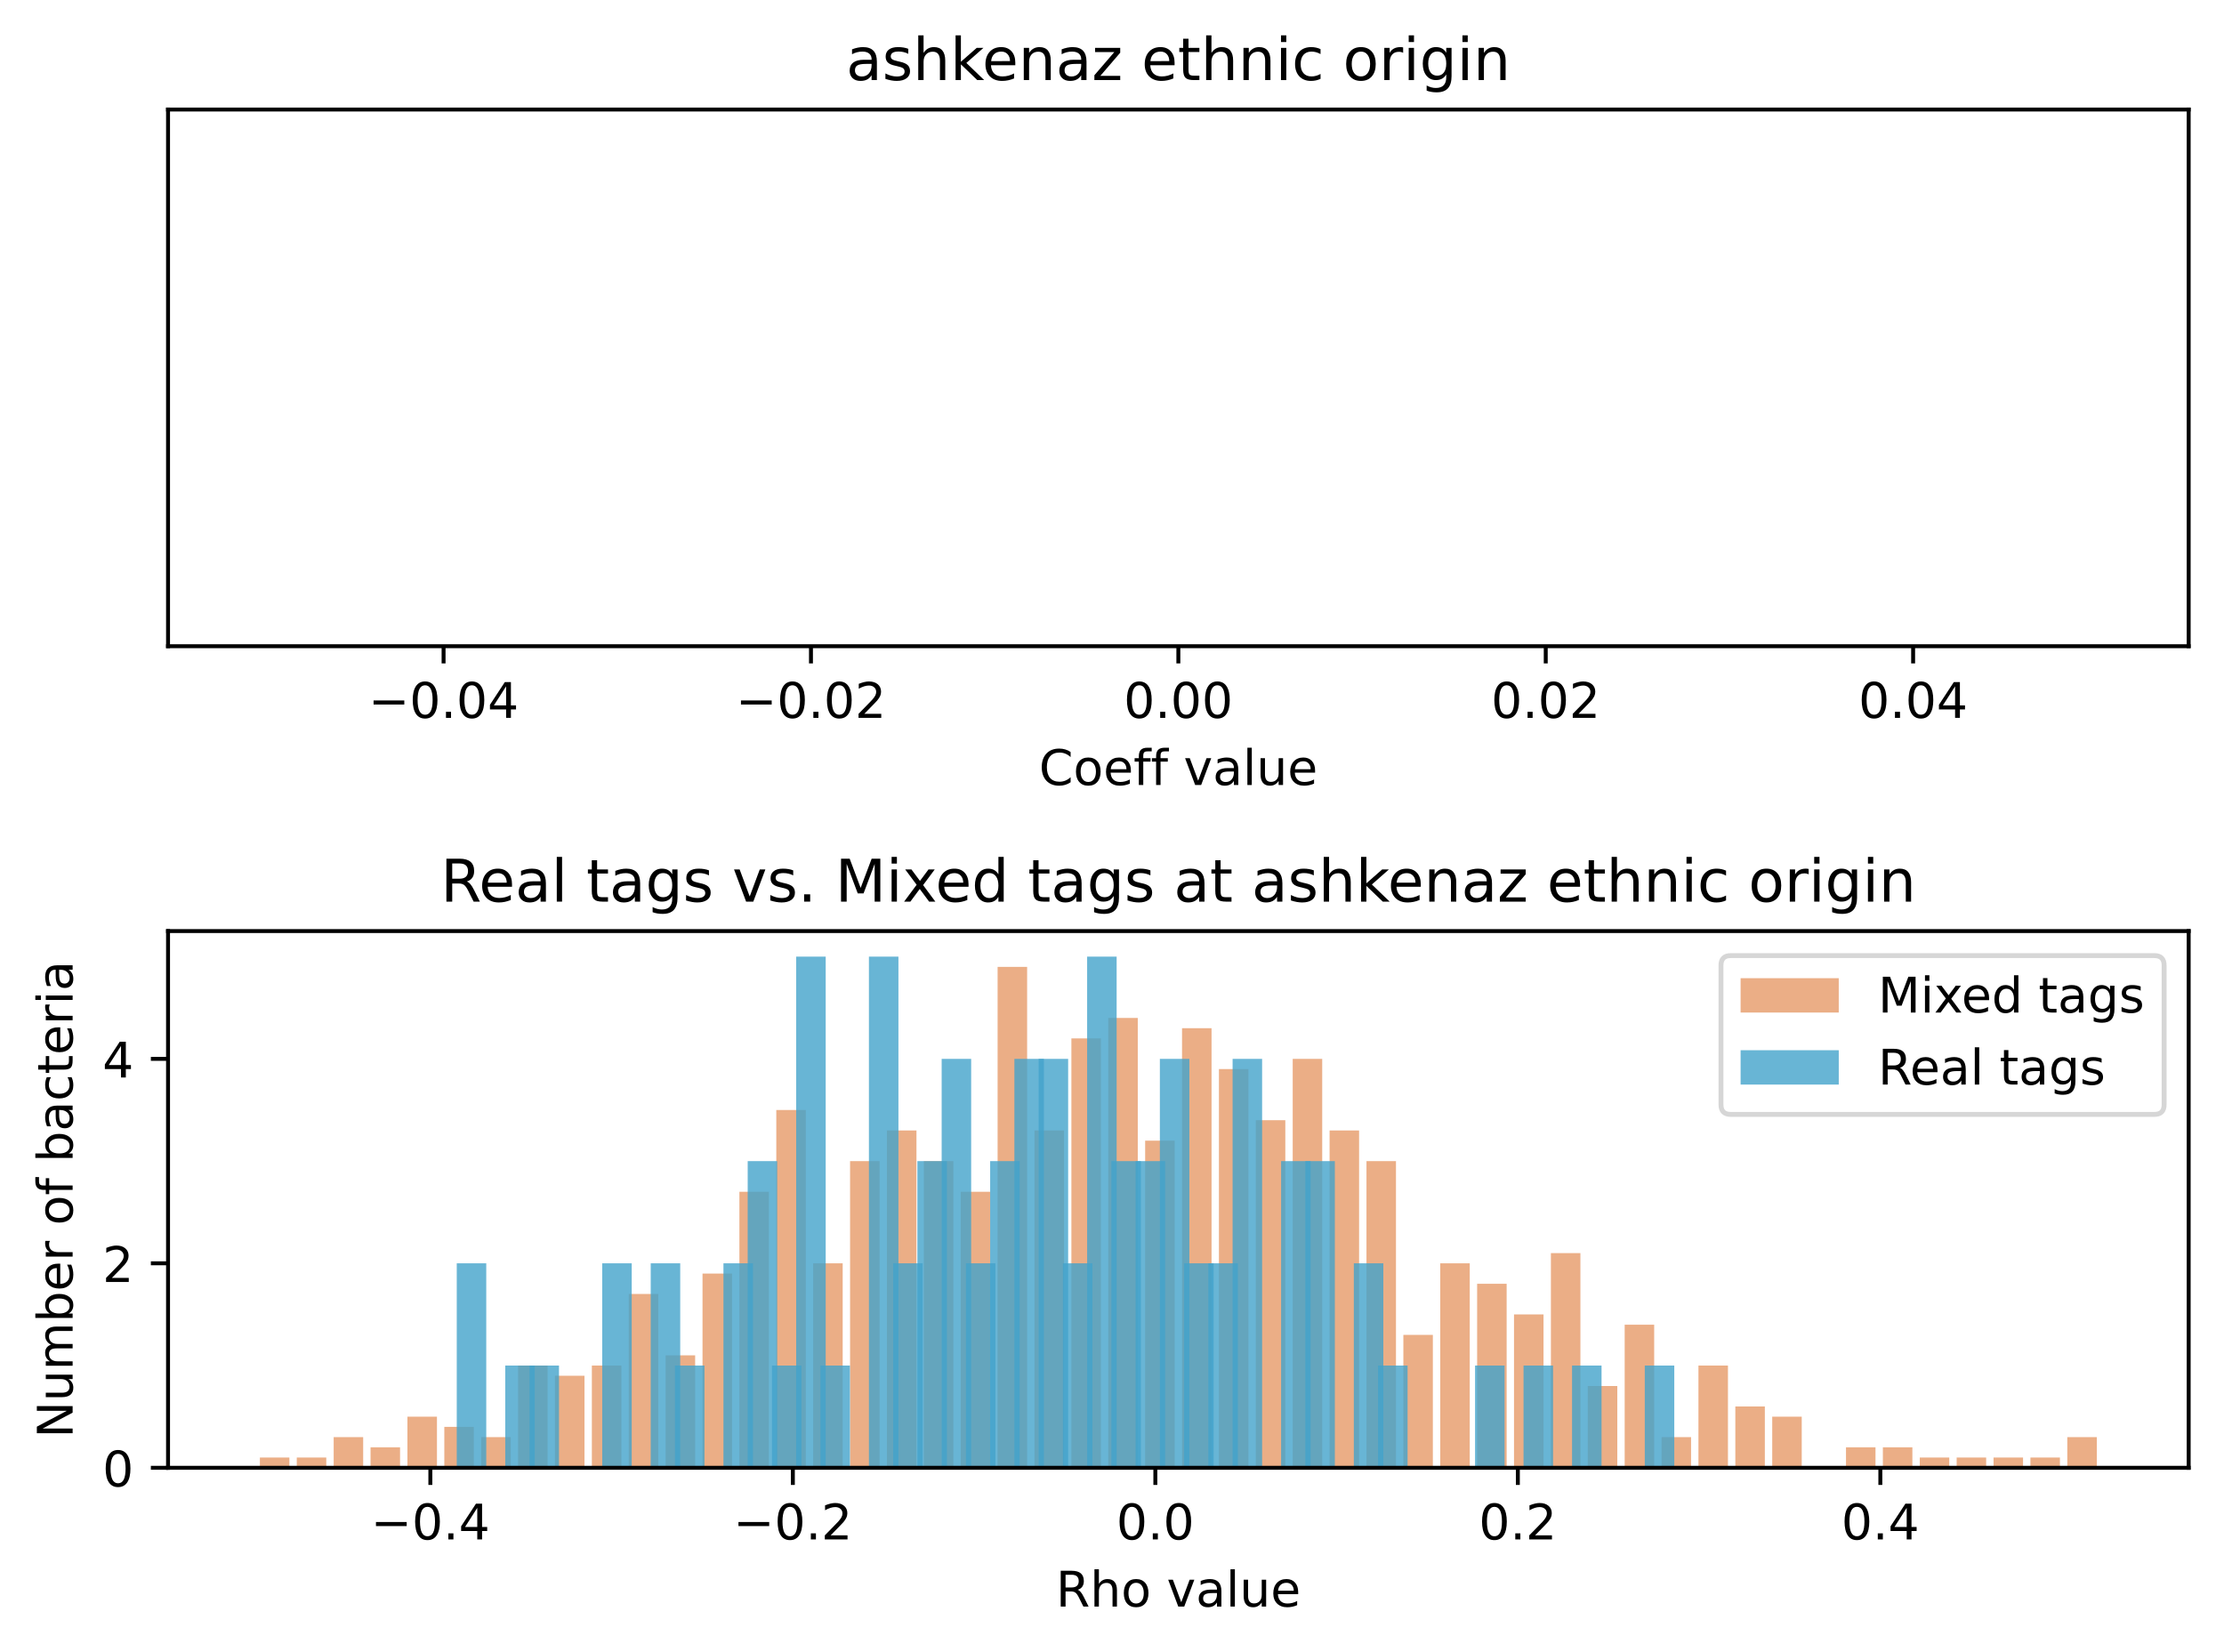 <?xml version="1.0" encoding="utf-8" standalone="no"?>
<!DOCTYPE svg PUBLIC "-//W3C//DTD SVG 1.1//EN"
  "http://www.w3.org/Graphics/SVG/1.1/DTD/svg11.dtd">
<!-- Created with matplotlib (https://matplotlib.org/) -->
<svg height="336.634pt" version="1.1" viewBox="0 0 453.171 336.634" width="453.171pt" xmlns="http://www.w3.org/2000/svg" xmlns:xlink="http://www.w3.org/1999/xlink">
 <defs>
  <style type="text/css">*{stroke-linecap:butt;stroke-linejoin:round;}</style>
 </defs>
 <g id="figure_1">
  <g id="patch_1">
   <path d="M 0 336.634 
L 453.171 336.634 
L 453.171 0 
L 0 0 
z
" style="fill:#ffffff;"/>
  </g>
  <g id="axes_1">
   <g id="patch_2">
    <path d="M 34.241 131.678 
L 445.971 131.678 
L 445.971 22.318 
L 34.241 22.318 
z
" style="fill:#ffffff;"/>
   </g>
   <g id="matplotlib.axis_1">
    <g id="xtick_1">
     <g id="line2d_1">
      <defs>
       <path d="M 0 0 
L 0 3.5 
" id="ma9be1fe68a" style="stroke:#000000;stroke-width:0.8;"/>
      </defs>
      <g>
       <use style="stroke:#000000;stroke-width:0.8;" x="90.386" xlink:href="#ma9be1fe68a" y="131.678"/>
      </g>
     </g>
     <g id="text_1">
      <!-- −0.04 -->
      <g transform="translate(75.063 146.277)scale(0.1 -0.1)">
       <defs>
        <path d="M 10.594 35.5 
L 73.188 35.5 
L 73.188 27.203 
L 10.594 27.203 
z
" id="DejaVuSans-8722"/>
        <path d="M 31.781 66.406 
Q 24.172 66.406 20.328 58.906 
Q 16.5 51.422 16.5 36.375 
Q 16.5 21.391 20.328 13.891 
Q 24.172 6.391 31.781 6.391 
Q 39.453 6.391 43.281 13.891 
Q 47.125 21.391 47.125 36.375 
Q 47.125 51.422 43.281 58.906 
Q 39.453 66.406 31.781 66.406 
z
M 31.781 74.219 
Q 44.047 74.219 50.516 64.516 
Q 56.984 54.828 56.984 36.375 
Q 56.984 17.969 50.516 8.266 
Q 44.047 -1.422 31.781 -1.422 
Q 19.531 -1.422 13.062 8.266 
Q 6.594 17.969 6.594 36.375 
Q 6.594 54.828 13.062 64.516 
Q 19.531 74.219 31.781 74.219 
z
" id="DejaVuSans-48"/>
        <path d="M 10.688 12.406 
L 21 12.406 
L 21 0 
L 10.688 0 
z
" id="DejaVuSans-46"/>
        <path d="M 37.797 64.312 
L 12.891 25.391 
L 37.797 25.391 
z
M 35.203 72.906 
L 47.609 72.906 
L 47.609 25.391 
L 58.016 25.391 
L 58.016 17.188 
L 47.609 17.188 
L 47.609 0 
L 37.797 0 
L 37.797 17.188 
L 4.891 17.188 
L 4.891 26.703 
z
" id="DejaVuSans-52"/>
       </defs>
       <use xlink:href="#DejaVuSans-8722"/>
       <use x="83.789" xlink:href="#DejaVuSans-48"/>
       <use x="147.412" xlink:href="#DejaVuSans-46"/>
       <use x="179.199" xlink:href="#DejaVuSans-48"/>
       <use x="242.822" xlink:href="#DejaVuSans-52"/>
      </g>
     </g>
    </g>
    <g id="xtick_2">
     <g id="line2d_2">
      <g>
       <use style="stroke:#000000;stroke-width:0.8;" x="165.246" xlink:href="#ma9be1fe68a" y="131.678"/>
      </g>
     </g>
     <g id="text_2">
      <!-- −0.02 -->
      <g transform="translate(149.923 146.277)scale(0.1 -0.1)">
       <defs>
        <path d="M 19.188 8.297 
L 53.609 8.297 
L 53.609 0 
L 7.328 0 
L 7.328 8.297 
Q 12.938 14.109 22.625 23.891 
Q 32.328 33.688 34.812 36.531 
Q 39.547 41.844 41.422 45.531 
Q 43.312 49.219 43.312 52.781 
Q 43.312 58.594 39.234 62.25 
Q 35.156 65.922 28.609 65.922 
Q 23.969 65.922 18.812 64.312 
Q 13.672 62.703 7.812 59.422 
L 7.812 69.391 
Q 13.766 71.781 18.938 73 
Q 24.125 74.219 28.422 74.219 
Q 39.75 74.219 46.484 68.547 
Q 53.219 62.891 53.219 53.422 
Q 53.219 48.922 51.531 44.891 
Q 49.859 40.875 45.406 35.406 
Q 44.188 33.984 37.641 27.219 
Q 31.109 20.453 19.188 8.297 
z
" id="DejaVuSans-50"/>
       </defs>
       <use xlink:href="#DejaVuSans-8722"/>
       <use x="83.789" xlink:href="#DejaVuSans-48"/>
       <use x="147.412" xlink:href="#DejaVuSans-46"/>
       <use x="179.199" xlink:href="#DejaVuSans-48"/>
       <use x="242.822" xlink:href="#DejaVuSans-50"/>
      </g>
     </g>
    </g>
    <g id="xtick_3">
     <g id="line2d_3">
      <g>
       <use style="stroke:#000000;stroke-width:0.8;" x="240.106" xlink:href="#ma9be1fe68a" y="131.678"/>
      </g>
     </g>
     <g id="text_3">
      <!-- 0.00 -->
      <g transform="translate(228.973 146.277)scale(0.1 -0.1)">
       <use xlink:href="#DejaVuSans-48"/>
       <use x="63.623" xlink:href="#DejaVuSans-46"/>
       <use x="95.41" xlink:href="#DejaVuSans-48"/>
       <use x="159.033" xlink:href="#DejaVuSans-48"/>
      </g>
     </g>
    </g>
    <g id="xtick_4">
     <g id="line2d_4">
      <g>
       <use style="stroke:#000000;stroke-width:0.8;" x="314.966" xlink:href="#ma9be1fe68a" y="131.678"/>
      </g>
     </g>
     <g id="text_4">
      <!-- 0.02 -->
      <g transform="translate(303.833 146.277)scale(0.1 -0.1)">
       <use xlink:href="#DejaVuSans-48"/>
       <use x="63.623" xlink:href="#DejaVuSans-46"/>
       <use x="95.41" xlink:href="#DejaVuSans-48"/>
       <use x="159.033" xlink:href="#DejaVuSans-50"/>
      </g>
     </g>
    </g>
    <g id="xtick_5">
     <g id="line2d_5">
      <g>
       <use style="stroke:#000000;stroke-width:0.8;" x="389.826" xlink:href="#ma9be1fe68a" y="131.678"/>
      </g>
     </g>
     <g id="text_5">
      <!-- 0.04 -->
      <g transform="translate(378.693 146.277)scale(0.1 -0.1)">
       <use xlink:href="#DejaVuSans-48"/>
       <use x="63.623" xlink:href="#DejaVuSans-46"/>
       <use x="95.41" xlink:href="#DejaVuSans-48"/>
       <use x="159.033" xlink:href="#DejaVuSans-52"/>
      </g>
     </g>
    </g>
    <g id="text_6">
     <!-- Coeff value -->
     <g transform="translate(211.711 159.955)scale(0.1 -0.1)">
      <defs>
       <path d="M 64.406 67.281 
L 64.406 56.891 
Q 59.422 61.531 53.781 63.812 
Q 48.141 66.109 41.797 66.109 
Q 29.297 66.109 22.656 58.469 
Q 16.016 50.828 16.016 36.375 
Q 16.016 21.969 22.656 14.328 
Q 29.297 6.688 41.797 6.688 
Q 48.141 6.688 53.781 8.984 
Q 59.422 11.281 64.406 15.922 
L 64.406 5.609 
Q 59.234 2.094 53.438 0.328 
Q 47.656 -1.422 41.219 -1.422 
Q 24.656 -1.422 15.125 8.703 
Q 5.609 18.844 5.609 36.375 
Q 5.609 53.953 15.125 64.078 
Q 24.656 74.219 41.219 74.219 
Q 47.75 74.219 53.531 72.484 
Q 59.328 70.75 64.406 67.281 
z
" id="DejaVuSans-67"/>
       <path d="M 30.609 48.391 
Q 23.391 48.391 19.188 42.75 
Q 14.984 37.109 14.984 27.297 
Q 14.984 17.484 19.156 11.844 
Q 23.344 6.203 30.609 6.203 
Q 37.797 6.203 41.984 11.859 
Q 46.188 17.531 46.188 27.297 
Q 46.188 37.016 41.984 42.703 
Q 37.797 48.391 30.609 48.391 
z
M 30.609 56 
Q 42.328 56 49.016 48.375 
Q 55.719 40.766 55.719 27.297 
Q 55.719 13.875 49.016 6.219 
Q 42.328 -1.422 30.609 -1.422 
Q 18.844 -1.422 12.172 6.219 
Q 5.516 13.875 5.516 27.297 
Q 5.516 40.766 12.172 48.375 
Q 18.844 56 30.609 56 
z
" id="DejaVuSans-111"/>
       <path d="M 56.203 29.594 
L 56.203 25.203 
L 14.891 25.203 
Q 15.484 15.922 20.484 11.062 
Q 25.484 6.203 34.422 6.203 
Q 39.594 6.203 44.453 7.469 
Q 49.312 8.734 54.109 11.281 
L 54.109 2.781 
Q 49.266 0.734 44.188 -0.344 
Q 39.109 -1.422 33.891 -1.422 
Q 20.797 -1.422 13.156 6.188 
Q 5.516 13.812 5.516 26.812 
Q 5.516 40.234 12.766 48.109 
Q 20.016 56 32.328 56 
Q 43.359 56 49.781 48.891 
Q 56.203 41.797 56.203 29.594 
z
M 47.219 32.234 
Q 47.125 39.594 43.094 43.984 
Q 39.062 48.391 32.422 48.391 
Q 24.906 48.391 20.391 44.141 
Q 15.875 39.891 15.188 32.172 
z
" id="DejaVuSans-101"/>
       <path d="M 37.109 75.984 
L 37.109 68.5 
L 28.516 68.5 
Q 23.688 68.5 21.797 66.547 
Q 19.922 64.594 19.922 59.516 
L 19.922 54.688 
L 34.719 54.688 
L 34.719 47.703 
L 19.922 47.703 
L 19.922 0 
L 10.891 0 
L 10.891 47.703 
L 2.297 47.703 
L 2.297 54.688 
L 10.891 54.688 
L 10.891 58.5 
Q 10.891 67.625 15.141 71.797 
Q 19.391 75.984 28.609 75.984 
z
" id="DejaVuSans-102"/>
       <path id="DejaVuSans-32"/>
       <path d="M 2.984 54.688 
L 12.5 54.688 
L 29.594 8.797 
L 46.688 54.688 
L 56.203 54.688 
L 35.688 0 
L 23.484 0 
z
" id="DejaVuSans-118"/>
       <path d="M 34.281 27.484 
Q 23.391 27.484 19.188 25 
Q 14.984 22.516 14.984 16.5 
Q 14.984 11.719 18.141 8.906 
Q 21.297 6.109 26.703 6.109 
Q 34.188 6.109 38.703 11.406 
Q 43.219 16.703 43.219 25.484 
L 43.219 27.484 
z
M 52.203 31.203 
L 52.203 0 
L 43.219 0 
L 43.219 8.297 
Q 40.141 3.328 35.547 0.953 
Q 30.953 -1.422 24.312 -1.422 
Q 15.922 -1.422 10.953 3.297 
Q 6 8.016 6 15.922 
Q 6 25.141 12.172 29.828 
Q 18.359 34.516 30.609 34.516 
L 43.219 34.516 
L 43.219 35.406 
Q 43.219 41.609 39.141 45 
Q 35.062 48.391 27.688 48.391 
Q 23 48.391 18.547 47.266 
Q 14.109 46.141 10.016 43.891 
L 10.016 52.203 
Q 14.938 54.109 19.578 55.047 
Q 24.219 56 28.609 56 
Q 40.484 56 46.344 49.844 
Q 52.203 43.703 52.203 31.203 
z
" id="DejaVuSans-97"/>
       <path d="M 9.422 75.984 
L 18.406 75.984 
L 18.406 0 
L 9.422 0 
z
" id="DejaVuSans-108"/>
       <path d="M 8.5 21.578 
L 8.5 54.688 
L 17.484 54.688 
L 17.484 21.922 
Q 17.484 14.156 20.5 10.266 
Q 23.531 6.391 29.594 6.391 
Q 36.859 6.391 41.078 11.031 
Q 45.312 15.672 45.312 23.688 
L 45.312 54.688 
L 54.297 54.688 
L 54.297 0 
L 45.312 0 
L 45.312 8.406 
Q 42.047 3.422 37.719 1 
Q 33.406 -1.422 27.688 -1.422 
Q 18.266 -1.422 13.375 4.438 
Q 8.5 10.297 8.5 21.578 
z
M 31.109 56 
z
" id="DejaVuSans-117"/>
      </defs>
      <use xlink:href="#DejaVuSans-67"/>
      <use x="69.824" xlink:href="#DejaVuSans-111"/>
      <use x="131.006" xlink:href="#DejaVuSans-101"/>
      <use x="192.529" xlink:href="#DejaVuSans-102"/>
      <use x="227.734" xlink:href="#DejaVuSans-102"/>
      <use x="262.939" xlink:href="#DejaVuSans-32"/>
      <use x="294.727" xlink:href="#DejaVuSans-118"/>
      <use x="353.906" xlink:href="#DejaVuSans-97"/>
      <use x="415.186" xlink:href="#DejaVuSans-108"/>
      <use x="442.969" xlink:href="#DejaVuSans-117"/>
      <use x="506.348" xlink:href="#DejaVuSans-101"/>
     </g>
    </g>
   </g>
   <g id="matplotlib.axis_2"/>
   <g id="patch_3">
    <path d="M 34.241 131.678 
L 34.241 22.318 
" style="fill:none;stroke:#000000;stroke-linecap:square;stroke-linejoin:miter;stroke-width:0.8;"/>
   </g>
   <g id="patch_4">
    <path d="M 445.971 131.678 
L 445.971 22.318 
" style="fill:none;stroke:#000000;stroke-linecap:square;stroke-linejoin:miter;stroke-width:0.8;"/>
   </g>
   <g id="patch_5">
    <path d="M 34.241 131.678 
L 445.971 131.678 
" style="fill:none;stroke:#000000;stroke-linecap:square;stroke-linejoin:miter;stroke-width:0.8;"/>
   </g>
   <g id="patch_6">
    <path d="M 34.241 22.318 
L 445.971 22.318 
" style="fill:none;stroke:#000000;stroke-linecap:square;stroke-linejoin:miter;stroke-width:0.8;"/>
   </g>
   <g id="text_7">
    <!-- ashkenaz ethnic origin -->
    <g transform="translate(172.412 16.318)scale(0.12 -0.12)">
     <defs>
      <path d="M 44.281 53.078 
L 44.281 44.578 
Q 40.484 46.531 36.375 47.5 
Q 32.281 48.484 27.875 48.484 
Q 21.188 48.484 17.844 46.438 
Q 14.5 44.391 14.5 40.281 
Q 14.5 37.156 16.891 35.375 
Q 19.281 33.594 26.516 31.984 
L 29.594 31.297 
Q 39.156 29.25 43.188 25.516 
Q 47.219 21.781 47.219 15.094 
Q 47.219 7.469 41.188 3.016 
Q 35.156 -1.422 24.609 -1.422 
Q 20.219 -1.422 15.453 -0.562 
Q 10.688 0.297 5.422 2 
L 5.422 11.281 
Q 10.406 8.688 15.234 7.391 
Q 20.062 6.109 24.812 6.109 
Q 31.156 6.109 34.562 8.281 
Q 37.984 10.453 37.984 14.406 
Q 37.984 18.062 35.516 20.016 
Q 33.062 21.969 24.703 23.781 
L 21.578 24.516 
Q 13.234 26.266 9.516 29.906 
Q 5.812 33.547 5.812 39.891 
Q 5.812 47.609 11.281 51.797 
Q 16.75 56 26.812 56 
Q 31.781 56 36.172 55.266 
Q 40.578 54.547 44.281 53.078 
z
" id="DejaVuSans-115"/>
      <path d="M 54.891 33.016 
L 54.891 0 
L 45.906 0 
L 45.906 32.719 
Q 45.906 40.484 42.875 44.328 
Q 39.844 48.188 33.797 48.188 
Q 26.516 48.188 22.312 43.547 
Q 18.109 38.922 18.109 30.906 
L 18.109 0 
L 9.078 0 
L 9.078 75.984 
L 18.109 75.984 
L 18.109 46.188 
Q 21.344 51.125 25.703 53.562 
Q 30.078 56 35.797 56 
Q 45.219 56 50.047 50.172 
Q 54.891 44.344 54.891 33.016 
z
" id="DejaVuSans-104"/>
      <path d="M 9.078 75.984 
L 18.109 75.984 
L 18.109 31.109 
L 44.922 54.688 
L 56.391 54.688 
L 27.391 29.109 
L 57.625 0 
L 45.906 0 
L 18.109 26.703 
L 18.109 0 
L 9.078 0 
z
" id="DejaVuSans-107"/>
      <path d="M 54.891 33.016 
L 54.891 0 
L 45.906 0 
L 45.906 32.719 
Q 45.906 40.484 42.875 44.328 
Q 39.844 48.188 33.797 48.188 
Q 26.516 48.188 22.312 43.547 
Q 18.109 38.922 18.109 30.906 
L 18.109 0 
L 9.078 0 
L 9.078 54.688 
L 18.109 54.688 
L 18.109 46.188 
Q 21.344 51.125 25.703 53.562 
Q 30.078 56 35.797 56 
Q 45.219 56 50.047 50.172 
Q 54.891 44.344 54.891 33.016 
z
" id="DejaVuSans-110"/>
      <path d="M 5.516 54.688 
L 48.188 54.688 
L 48.188 46.484 
L 14.406 7.172 
L 48.188 7.172 
L 48.188 0 
L 4.297 0 
L 4.297 8.203 
L 38.094 47.516 
L 5.516 47.516 
z
" id="DejaVuSans-122"/>
      <path d="M 18.312 70.219 
L 18.312 54.688 
L 36.812 54.688 
L 36.812 47.703 
L 18.312 47.703 
L 18.312 18.016 
Q 18.312 11.328 20.141 9.422 
Q 21.969 7.516 27.594 7.516 
L 36.812 7.516 
L 36.812 0 
L 27.594 0 
Q 17.188 0 13.234 3.875 
Q 9.281 7.766 9.281 18.016 
L 9.281 47.703 
L 2.688 47.703 
L 2.688 54.688 
L 9.281 54.688 
L 9.281 70.219 
z
" id="DejaVuSans-116"/>
      <path d="M 9.422 54.688 
L 18.406 54.688 
L 18.406 0 
L 9.422 0 
z
M 9.422 75.984 
L 18.406 75.984 
L 18.406 64.594 
L 9.422 64.594 
z
" id="DejaVuSans-105"/>
      <path d="M 48.781 52.594 
L 48.781 44.188 
Q 44.969 46.297 41.141 47.344 
Q 37.312 48.391 33.406 48.391 
Q 24.656 48.391 19.812 42.844 
Q 14.984 37.312 14.984 27.297 
Q 14.984 17.281 19.812 11.734 
Q 24.656 6.203 33.406 6.203 
Q 37.312 6.203 41.141 7.25 
Q 44.969 8.297 48.781 10.406 
L 48.781 2.094 
Q 45.016 0.344 40.984 -0.531 
Q 36.969 -1.422 32.422 -1.422 
Q 20.062 -1.422 12.781 6.344 
Q 5.516 14.109 5.516 27.297 
Q 5.516 40.672 12.859 48.328 
Q 20.219 56 33.016 56 
Q 37.156 56 41.109 55.141 
Q 45.062 54.297 48.781 52.594 
z
" id="DejaVuSans-99"/>
      <path d="M 41.109 46.297 
Q 39.594 47.172 37.812 47.578 
Q 36.031 48 33.891 48 
Q 26.266 48 22.188 43.047 
Q 18.109 38.094 18.109 28.812 
L 18.109 0 
L 9.078 0 
L 9.078 54.688 
L 18.109 54.688 
L 18.109 46.188 
Q 20.953 51.172 25.484 53.578 
Q 30.031 56 36.531 56 
Q 37.453 56 38.578 55.875 
Q 39.703 55.766 41.062 55.516 
z
" id="DejaVuSans-114"/>
      <path d="M 45.406 27.984 
Q 45.406 37.75 41.375 43.109 
Q 37.359 48.484 30.078 48.484 
Q 22.859 48.484 18.828 43.109 
Q 14.797 37.75 14.797 27.984 
Q 14.797 18.266 18.828 12.891 
Q 22.859 7.516 30.078 7.516 
Q 37.359 7.516 41.375 12.891 
Q 45.406 18.266 45.406 27.984 
z
M 54.391 6.781 
Q 54.391 -7.172 48.188 -13.984 
Q 42 -20.797 29.203 -20.797 
Q 24.469 -20.797 20.266 -20.094 
Q 16.062 -19.391 12.109 -17.922 
L 12.109 -9.188 
Q 16.062 -11.328 19.922 -12.344 
Q 23.781 -13.375 27.781 -13.375 
Q 36.625 -13.375 41.016 -8.766 
Q 45.406 -4.156 45.406 5.172 
L 45.406 9.625 
Q 42.625 4.781 38.281 2.391 
Q 33.938 0 27.875 0 
Q 17.828 0 11.672 7.656 
Q 5.516 15.328 5.516 27.984 
Q 5.516 40.672 11.672 48.328 
Q 17.828 56 27.875 56 
Q 33.938 56 38.281 53.609 
Q 42.625 51.219 45.406 46.391 
L 45.406 54.688 
L 54.391 54.688 
z
" id="DejaVuSans-103"/>
     </defs>
     <use xlink:href="#DejaVuSans-97"/>
     <use x="61.279" xlink:href="#DejaVuSans-115"/>
     <use x="113.379" xlink:href="#DejaVuSans-104"/>
     <use x="176.758" xlink:href="#DejaVuSans-107"/>
     <use x="231.043" xlink:href="#DejaVuSans-101"/>
     <use x="292.566" xlink:href="#DejaVuSans-110"/>
     <use x="355.945" xlink:href="#DejaVuSans-97"/>
     <use x="417.225" xlink:href="#DejaVuSans-122"/>
     <use x="469.715" xlink:href="#DejaVuSans-32"/>
     <use x="501.502" xlink:href="#DejaVuSans-101"/>
     <use x="563.025" xlink:href="#DejaVuSans-116"/>
     <use x="602.234" xlink:href="#DejaVuSans-104"/>
     <use x="665.613" xlink:href="#DejaVuSans-110"/>
     <use x="728.992" xlink:href="#DejaVuSans-105"/>
     <use x="756.775" xlink:href="#DejaVuSans-99"/>
     <use x="811.756" xlink:href="#DejaVuSans-32"/>
     <use x="843.543" xlink:href="#DejaVuSans-111"/>
     <use x="904.725" xlink:href="#DejaVuSans-114"/>
     <use x="945.838" xlink:href="#DejaVuSans-105"/>
     <use x="973.621" xlink:href="#DejaVuSans-103"/>
     <use x="1037.098" xlink:href="#DejaVuSans-105"/>
     <use x="1064.881" xlink:href="#DejaVuSans-110"/>
    </g>
   </g>
  </g>
  <g id="axes_2">
   <g id="patch_7">
    <path d="M 34.241 299.078 
L 445.971 299.078 
L 445.971 189.718 
L 34.241 189.718 
z
" style="fill:#ffffff;"/>
   </g>
   <g id="patch_8">
    <path clip-path="url(#pb6af850529)" d="M 52.956 299.078 
L 58.968 299.078 
L 58.968 296.995 
L 52.956 296.995 
z
" style="fill:#d95f0e;opacity:0.5;"/>
   </g>
   <g id="patch_9">
    <path clip-path="url(#pb6af850529)" d="M 60.472 299.078 
L 66.485 299.078 
L 66.485 296.995 
L 60.472 296.995 
z
" style="fill:#d95f0e;opacity:0.5;"/>
   </g>
   <g id="patch_10">
    <path clip-path="url(#pb6af850529)" d="M 67.988 299.078 
L 74.001 299.078 
L 74.001 292.829 
L 67.988 292.829 
z
" style="fill:#d95f0e;opacity:0.5;"/>
   </g>
   <g id="patch_11">
    <path clip-path="url(#pb6af850529)" d="M 75.504 299.078 
L 81.517 299.078 
L 81.517 294.912 
L 75.504 294.912 
z
" style="fill:#d95f0e;opacity:0.5;"/>
   </g>
   <g id="patch_12">
    <path clip-path="url(#pb6af850529)" d="M 83.02 299.078 
L 89.033 299.078 
L 89.033 288.663 
L 83.02 288.663 
z
" style="fill:#d95f0e;opacity:0.5;"/>
   </g>
   <g id="patch_13">
    <path clip-path="url(#pb6af850529)" d="M 90.536 299.078 
L 96.549 299.078 
L 96.549 290.746 
L 90.536 290.746 
z
" style="fill:#d95f0e;opacity:0.5;"/>
   </g>
   <g id="patch_14">
    <path clip-path="url(#pb6af850529)" d="M 98.052 299.078 
L 104.065 299.078 
L 104.065 292.829 
L 98.052 292.829 
z
" style="fill:#d95f0e;opacity:0.5;"/>
   </g>
   <g id="patch_15">
    <path clip-path="url(#pb6af850529)" d="M 105.568 299.078 
L 111.581 299.078 
L 111.581 278.248 
L 105.568 278.248 
z
" style="fill:#d95f0e;opacity:0.5;"/>
   </g>
   <g id="patch_16">
    <path clip-path="url(#pb6af850529)" d="M 113.084 299.078 
L 119.097 299.078 
L 119.097 280.331 
L 113.084 280.331 
z
" style="fill:#d95f0e;opacity:0.5;"/>
   </g>
   <g id="patch_17">
    <path clip-path="url(#pb6af850529)" d="M 120.6 299.078 
L 126.613 299.078 
L 126.613 278.248 
L 120.6 278.248 
z
" style="fill:#d95f0e;opacity:0.5;"/>
   </g>
   <g id="patch_18">
    <path clip-path="url(#pb6af850529)" d="M 128.116 299.078 
L 134.129 299.078 
L 134.129 263.666 
L 128.116 263.666 
z
" style="fill:#d95f0e;opacity:0.5;"/>
   </g>
   <g id="patch_19">
    <path clip-path="url(#pb6af850529)" d="M 135.632 299.078 
L 141.645 299.078 
L 141.645 276.165 
L 135.632 276.165 
z
" style="fill:#d95f0e;opacity:0.5;"/>
   </g>
   <g id="patch_20">
    <path clip-path="url(#pb6af850529)" d="M 143.148 299.078 
L 149.161 299.078 
L 149.161 259.5 
L 143.148 259.5 
z
" style="fill:#d95f0e;opacity:0.5;"/>
   </g>
   <g id="patch_21">
    <path clip-path="url(#pb6af850529)" d="M 150.664 299.078 
L 156.677 299.078 
L 156.677 242.836 
L 150.664 242.836 
z
" style="fill:#d95f0e;opacity:0.5;"/>
   </g>
   <g id="patch_22">
    <path clip-path="url(#pb6af850529)" d="M 158.181 299.078 
L 164.193 299.078 
L 164.193 226.171 
L 158.181 226.171 
z
" style="fill:#d95f0e;opacity:0.5;"/>
   </g>
   <g id="patch_23">
    <path clip-path="url(#pb6af850529)" d="M 165.697 299.078 
L 171.709 299.078 
L 171.709 257.417 
L 165.697 257.417 
z
" style="fill:#d95f0e;opacity:0.5;"/>
   </g>
   <g id="patch_24">
    <path clip-path="url(#pb6af850529)" d="M 173.213 299.078 
L 179.226 299.078 
L 179.226 236.587 
L 173.213 236.587 
z
" style="fill:#d95f0e;opacity:0.5;"/>
   </g>
   <g id="patch_25">
    <path clip-path="url(#pb6af850529)" d="M 180.729 299.078 
L 186.742 299.078 
L 186.742 230.338 
L 180.729 230.338 
z
" style="fill:#d95f0e;opacity:0.5;"/>
   </g>
   <g id="patch_26">
    <path clip-path="url(#pb6af850529)" d="M 188.245 299.078 
L 194.258 299.078 
L 194.258 236.587 
L 188.245 236.587 
z
" style="fill:#d95f0e;opacity:0.5;"/>
   </g>
   <g id="patch_27">
    <path clip-path="url(#pb6af850529)" d="M 195.761 299.078 
L 201.774 299.078 
L 201.774 242.836 
L 195.761 242.836 
z
" style="fill:#d95f0e;opacity:0.5;"/>
   </g>
   <g id="patch_28">
    <path clip-path="url(#pb6af850529)" d="M 203.277 299.078 
L 209.29 299.078 
L 209.29 197.009 
L 203.277 197.009 
z
" style="fill:#d95f0e;opacity:0.5;"/>
   </g>
   <g id="patch_29">
    <path clip-path="url(#pb6af850529)" d="M 210.793 299.078 
L 216.806 299.078 
L 216.806 230.338 
L 210.793 230.338 
z
" style="fill:#d95f0e;opacity:0.5;"/>
   </g>
   <g id="patch_30">
    <path clip-path="url(#pb6af850529)" d="M 218.309 299.078 
L 224.322 299.078 
L 224.322 211.59 
L 218.309 211.59 
z
" style="fill:#d95f0e;opacity:0.5;"/>
   </g>
   <g id="patch_31">
    <path clip-path="url(#pb6af850529)" d="M 225.825 299.078 
L 231.838 299.078 
L 231.838 207.424 
L 225.825 207.424 
z
" style="fill:#d95f0e;opacity:0.5;"/>
   </g>
   <g id="patch_32">
    <path clip-path="url(#pb6af850529)" d="M 233.341 299.078 
L 239.354 299.078 
L 239.354 232.421 
L 233.341 232.421 
z
" style="fill:#d95f0e;opacity:0.5;"/>
   </g>
   <g id="patch_33">
    <path clip-path="url(#pb6af850529)" d="M 240.857 299.078 
L 246.87 299.078 
L 246.87 209.507 
L 240.857 209.507 
z
" style="fill:#d95f0e;opacity:0.5;"/>
   </g>
   <g id="patch_34">
    <path clip-path="url(#pb6af850529)" d="M 248.373 299.078 
L 254.386 299.078 
L 254.386 217.839 
L 248.373 217.839 
z
" style="fill:#d95f0e;opacity:0.5;"/>
   </g>
   <g id="patch_35">
    <path clip-path="url(#pb6af850529)" d="M 255.889 299.078 
L 261.902 299.078 
L 261.902 228.255 
L 255.889 228.255 
z
" style="fill:#d95f0e;opacity:0.5;"/>
   </g>
   <g id="patch_36">
    <path clip-path="url(#pb6af850529)" d="M 263.405 299.078 
L 269.418 299.078 
L 269.418 215.756 
L 263.405 215.756 
z
" style="fill:#d95f0e;opacity:0.5;"/>
   </g>
   <g id="patch_37">
    <path clip-path="url(#pb6af850529)" d="M 270.921 299.078 
L 276.934 299.078 
L 276.934 230.338 
L 270.921 230.338 
z
" style="fill:#d95f0e;opacity:0.5;"/>
   </g>
   <g id="patch_38">
    <path clip-path="url(#pb6af850529)" d="M 278.438 299.078 
L 284.45 299.078 
L 284.45 236.587 
L 278.438 236.587 
z
" style="fill:#d95f0e;opacity:0.5;"/>
   </g>
   <g id="patch_39">
    <path clip-path="url(#pb6af850529)" d="M 285.954 299.078 
L 291.966 299.078 
L 291.966 271.999 
L 285.954 271.999 
z
" style="fill:#d95f0e;opacity:0.5;"/>
   </g>
   <g id="patch_40">
    <path clip-path="url(#pb6af850529)" d="M 293.47 299.078 
L 299.483 299.078 
L 299.483 257.417 
L 293.47 257.417 
z
" style="fill:#d95f0e;opacity:0.5;"/>
   </g>
   <g id="patch_41">
    <path clip-path="url(#pb6af850529)" d="M 300.986 299.078 
L 306.999 299.078 
L 306.999 261.583 
L 300.986 261.583 
z
" style="fill:#d95f0e;opacity:0.5;"/>
   </g>
   <g id="patch_42">
    <path clip-path="url(#pb6af850529)" d="M 308.502 299.078 
L 314.515 299.078 
L 314.515 267.832 
L 308.502 267.832 
z
" style="fill:#d95f0e;opacity:0.5;"/>
   </g>
   <g id="patch_43">
    <path clip-path="url(#pb6af850529)" d="M 316.018 299.078 
L 322.031 299.078 
L 322.031 255.334 
L 316.018 255.334 
z
" style="fill:#d95f0e;opacity:0.5;"/>
   </g>
   <g id="patch_44">
    <path clip-path="url(#pb6af850529)" d="M 323.534 299.078 
L 329.547 299.078 
L 329.547 282.414 
L 323.534 282.414 
z
" style="fill:#d95f0e;opacity:0.5;"/>
   </g>
   <g id="patch_45">
    <path clip-path="url(#pb6af850529)" d="M 331.05 299.078 
L 337.063 299.078 
L 337.063 269.915 
L 331.05 269.915 
z
" style="fill:#d95f0e;opacity:0.5;"/>
   </g>
   <g id="patch_46">
    <path clip-path="url(#pb6af850529)" d="M 338.566 299.078 
L 344.579 299.078 
L 344.579 292.829 
L 338.566 292.829 
z
" style="fill:#d95f0e;opacity:0.5;"/>
   </g>
   <g id="patch_47">
    <path clip-path="url(#pb6af850529)" d="M 346.082 299.078 
L 352.095 299.078 
L 352.095 278.248 
L 346.082 278.248 
z
" style="fill:#d95f0e;opacity:0.5;"/>
   </g>
   <g id="patch_48">
    <path clip-path="url(#pb6af850529)" d="M 353.598 299.078 
L 359.611 299.078 
L 359.611 286.58 
L 353.598 286.58 
z
" style="fill:#d95f0e;opacity:0.5;"/>
   </g>
   <g id="patch_49">
    <path clip-path="url(#pb6af850529)" d="M 361.114 299.078 
L 367.127 299.078 
L 367.127 288.663 
L 361.114 288.663 
z
" style="fill:#d95f0e;opacity:0.5;"/>
   </g>
   <g id="patch_50">
    <path clip-path="url(#pb6af850529)" d="M 368.63 299.078 
L 374.643 299.078 
L 374.643 299.078 
L 368.63 299.078 
z
" style="fill:#d95f0e;opacity:0.5;"/>
   </g>
   <g id="patch_51">
    <path clip-path="url(#pb6af850529)" d="M 376.146 299.078 
L 382.159 299.078 
L 382.159 294.912 
L 376.146 294.912 
z
" style="fill:#d95f0e;opacity:0.5;"/>
   </g>
   <g id="patch_52">
    <path clip-path="url(#pb6af850529)" d="M 383.662 299.078 
L 389.675 299.078 
L 389.675 294.912 
L 383.662 294.912 
z
" style="fill:#d95f0e;opacity:0.5;"/>
   </g>
   <g id="patch_53">
    <path clip-path="url(#pb6af850529)" d="M 391.179 299.078 
L 397.191 299.078 
L 397.191 296.995 
L 391.179 296.995 
z
" style="fill:#d95f0e;opacity:0.5;"/>
   </g>
   <g id="patch_54">
    <path clip-path="url(#pb6af850529)" d="M 398.695 299.078 
L 404.707 299.078 
L 404.707 296.995 
L 398.695 296.995 
z
" style="fill:#d95f0e;opacity:0.5;"/>
   </g>
   <g id="patch_55">
    <path clip-path="url(#pb6af850529)" d="M 406.211 299.078 
L 412.223 299.078 
L 412.223 296.995 
L 406.211 296.995 
z
" style="fill:#d95f0e;opacity:0.5;"/>
   </g>
   <g id="patch_56">
    <path clip-path="url(#pb6af850529)" d="M 413.727 299.078 
L 419.74 299.078 
L 419.74 296.995 
L 413.727 296.995 
z
" style="fill:#d95f0e;opacity:0.5;"/>
   </g>
   <g id="patch_57">
    <path clip-path="url(#pb6af850529)" d="M 421.243 299.078 
L 427.256 299.078 
L 427.256 292.829 
L 421.243 292.829 
z
" style="fill:#d95f0e;opacity:0.5;"/>
   </g>
   <g id="patch_58">
    <path clip-path="url(#pb6af850529)" d="M 93.069 299.078 
L 99.082 299.078 
L 99.082 257.417 
L 93.069 257.417 
z
" style="fill:#43a2ca;opacity:0.8;"/>
   </g>
   <g id="patch_59">
    <path clip-path="url(#pb6af850529)" d="M 98.01 299.078 
L 104.023 299.078 
L 104.023 299.078 
L 98.01 299.078 
z
" style="fill:#43a2ca;opacity:0.8;"/>
   </g>
   <g id="patch_60">
    <path clip-path="url(#pb6af850529)" d="M 102.95 299.078 
L 108.963 299.078 
L 108.963 278.248 
L 102.95 278.248 
z
" style="fill:#43a2ca;opacity:0.8;"/>
   </g>
   <g id="patch_61">
    <path clip-path="url(#pb6af850529)" d="M 107.89 299.078 
L 113.903 299.078 
L 113.903 278.248 
L 107.89 278.248 
z
" style="fill:#43a2ca;opacity:0.8;"/>
   </g>
   <g id="patch_62">
    <path clip-path="url(#pb6af850529)" d="M 112.831 299.078 
L 118.844 299.078 
L 118.844 299.078 
L 112.831 299.078 
z
" style="fill:#43a2ca;opacity:0.8;"/>
   </g>
   <g id="patch_63">
    <path clip-path="url(#pb6af850529)" d="M 117.771 299.078 
L 123.784 299.078 
L 123.784 299.078 
L 117.771 299.078 
z
" style="fill:#43a2ca;opacity:0.8;"/>
   </g>
   <g id="patch_64">
    <path clip-path="url(#pb6af850529)" d="M 122.711 299.078 
L 128.724 299.078 
L 128.724 257.417 
L 122.711 257.417 
z
" style="fill:#43a2ca;opacity:0.8;"/>
   </g>
   <g id="patch_65">
    <path clip-path="url(#pb6af850529)" d="M 127.652 299.078 
L 133.665 299.078 
L 133.665 299.078 
L 127.652 299.078 
z
" style="fill:#43a2ca;opacity:0.8;"/>
   </g>
   <g id="patch_66">
    <path clip-path="url(#pb6af850529)" d="M 132.592 299.078 
L 138.605 299.078 
L 138.605 257.417 
L 132.592 257.417 
z
" style="fill:#43a2ca;opacity:0.8;"/>
   </g>
   <g id="patch_67">
    <path clip-path="url(#pb6af850529)" d="M 137.532 299.078 
L 143.545 299.078 
L 143.545 278.248 
L 137.532 278.248 
z
" style="fill:#43a2ca;opacity:0.8;"/>
   </g>
   <g id="patch_68">
    <path clip-path="url(#pb6af850529)" d="M 142.473 299.078 
L 148.486 299.078 
L 148.486 299.078 
L 142.473 299.078 
z
" style="fill:#43a2ca;opacity:0.8;"/>
   </g>
   <g id="patch_69">
    <path clip-path="url(#pb6af850529)" d="M 147.413 299.078 
L 153.426 299.078 
L 153.426 257.417 
L 147.413 257.417 
z
" style="fill:#43a2ca;opacity:0.8;"/>
   </g>
   <g id="patch_70">
    <path clip-path="url(#pb6af850529)" d="M 152.353 299.078 
L 158.366 299.078 
L 158.366 236.587 
L 152.353 236.587 
z
" style="fill:#43a2ca;opacity:0.8;"/>
   </g>
   <g id="patch_71">
    <path clip-path="url(#pb6af850529)" d="M 157.294 299.078 
L 163.307 299.078 
L 163.307 278.248 
L 157.294 278.248 
z
" style="fill:#43a2ca;opacity:0.8;"/>
   </g>
   <g id="patch_72">
    <path clip-path="url(#pb6af850529)" d="M 162.234 299.078 
L 168.247 299.078 
L 168.247 194.926 
L 162.234 194.926 
z
" style="fill:#43a2ca;opacity:0.8;"/>
   </g>
   <g id="patch_73">
    <path clip-path="url(#pb6af850529)" d="M 167.174 299.078 
L 173.187 299.078 
L 173.187 278.248 
L 167.174 278.248 
z
" style="fill:#43a2ca;opacity:0.8;"/>
   </g>
   <g id="patch_74">
    <path clip-path="url(#pb6af850529)" d="M 172.115 299.078 
L 178.128 299.078 
L 178.128 299.078 
L 172.115 299.078 
z
" style="fill:#43a2ca;opacity:0.8;"/>
   </g>
   <g id="patch_75">
    <path clip-path="url(#pb6af850529)" d="M 177.055 299.078 
L 183.068 299.078 
L 183.068 194.926 
L 177.055 194.926 
z
" style="fill:#43a2ca;opacity:0.8;"/>
   </g>
   <g id="patch_76">
    <path clip-path="url(#pb6af850529)" d="M 181.995 299.078 
L 188.008 299.078 
L 188.008 257.417 
L 181.995 257.417 
z
" style="fill:#43a2ca;opacity:0.8;"/>
   </g>
   <g id="patch_77">
    <path clip-path="url(#pb6af850529)" d="M 186.936 299.078 
L 192.949 299.078 
L 192.949 236.587 
L 186.936 236.587 
z
" style="fill:#43a2ca;opacity:0.8;"/>
   </g>
   <g id="patch_78">
    <path clip-path="url(#pb6af850529)" d="M 191.876 299.078 
L 197.889 299.078 
L 197.889 215.756 
L 191.876 215.756 
z
" style="fill:#43a2ca;opacity:0.8;"/>
   </g>
   <g id="patch_79">
    <path clip-path="url(#pb6af850529)" d="M 196.816 299.078 
L 202.829 299.078 
L 202.829 257.417 
L 196.816 257.417 
z
" style="fill:#43a2ca;opacity:0.8;"/>
   </g>
   <g id="patch_80">
    <path clip-path="url(#pb6af850529)" d="M 201.757 299.078 
L 207.77 299.078 
L 207.77 236.587 
L 201.757 236.587 
z
" style="fill:#43a2ca;opacity:0.8;"/>
   </g>
   <g id="patch_81">
    <path clip-path="url(#pb6af850529)" d="M 206.697 299.078 
L 212.71 299.078 
L 212.71 215.756 
L 206.697 215.756 
z
" style="fill:#43a2ca;opacity:0.8;"/>
   </g>
   <g id="patch_82">
    <path clip-path="url(#pb6af850529)" d="M 211.637 299.078 
L 217.65 299.078 
L 217.65 215.756 
L 211.637 215.756 
z
" style="fill:#43a2ca;opacity:0.8;"/>
   </g>
   <g id="patch_83">
    <path clip-path="url(#pb6af850529)" d="M 216.578 299.078 
L 222.591 299.078 
L 222.591 257.417 
L 216.578 257.417 
z
" style="fill:#43a2ca;opacity:0.8;"/>
   </g>
   <g id="patch_84">
    <path clip-path="url(#pb6af850529)" d="M 221.518 299.078 
L 227.531 299.078 
L 227.531 194.926 
L 221.518 194.926 
z
" style="fill:#43a2ca;opacity:0.8;"/>
   </g>
   <g id="patch_85">
    <path clip-path="url(#pb6af850529)" d="M 226.458 299.078 
L 232.471 299.078 
L 232.471 236.587 
L 226.458 236.587 
z
" style="fill:#43a2ca;opacity:0.8;"/>
   </g>
   <g id="patch_86">
    <path clip-path="url(#pb6af850529)" d="M 231.399 299.078 
L 237.412 299.078 
L 237.412 236.587 
L 231.399 236.587 
z
" style="fill:#43a2ca;opacity:0.8;"/>
   </g>
   <g id="patch_87">
    <path clip-path="url(#pb6af850529)" d="M 236.339 299.078 
L 242.352 299.078 
L 242.352 215.756 
L 236.339 215.756 
z
" style="fill:#43a2ca;opacity:0.8;"/>
   </g>
   <g id="patch_88">
    <path clip-path="url(#pb6af850529)" d="M 241.279 299.078 
L 247.292 299.078 
L 247.292 257.417 
L 241.279 257.417 
z
" style="fill:#43a2ca;opacity:0.8;"/>
   </g>
   <g id="patch_89">
    <path clip-path="url(#pb6af850529)" d="M 246.22 299.078 
L 252.233 299.078 
L 252.233 257.417 
L 246.22 257.417 
z
" style="fill:#43a2ca;opacity:0.8;"/>
   </g>
   <g id="patch_90">
    <path clip-path="url(#pb6af850529)" d="M 251.16 299.078 
L 257.173 299.078 
L 257.173 215.756 
L 251.16 215.756 
z
" style="fill:#43a2ca;opacity:0.8;"/>
   </g>
   <g id="patch_91">
    <path clip-path="url(#pb6af850529)" d="M 256.1 299.078 
L 262.113 299.078 
L 262.113 299.078 
L 256.1 299.078 
z
" style="fill:#43a2ca;opacity:0.8;"/>
   </g>
   <g id="patch_92">
    <path clip-path="url(#pb6af850529)" d="M 261.041 299.078 
L 267.054 299.078 
L 267.054 236.587 
L 261.041 236.587 
z
" style="fill:#43a2ca;opacity:0.8;"/>
   </g>
   <g id="patch_93">
    <path clip-path="url(#pb6af850529)" d="M 265.981 299.078 
L 271.994 299.078 
L 271.994 236.587 
L 265.981 236.587 
z
" style="fill:#43a2ca;opacity:0.8;"/>
   </g>
   <g id="patch_94">
    <path clip-path="url(#pb6af850529)" d="M 270.921 299.078 
L 276.934 299.078 
L 276.934 299.078 
L 270.921 299.078 
z
" style="fill:#43a2ca;opacity:0.8;"/>
   </g>
   <g id="patch_95">
    <path clip-path="url(#pb6af850529)" d="M 275.862 299.078 
L 281.875 299.078 
L 281.875 257.417 
L 275.862 257.417 
z
" style="fill:#43a2ca;opacity:0.8;"/>
   </g>
   <g id="patch_96">
    <path clip-path="url(#pb6af850529)" d="M 280.802 299.078 
L 286.815 299.078 
L 286.815 278.248 
L 280.802 278.248 
z
" style="fill:#43a2ca;opacity:0.8;"/>
   </g>
   <g id="patch_97">
    <path clip-path="url(#pb6af850529)" d="M 285.742 299.078 
L 291.755 299.078 
L 291.755 299.078 
L 285.742 299.078 
z
" style="fill:#43a2ca;opacity:0.8;"/>
   </g>
   <g id="patch_98">
    <path clip-path="url(#pb6af850529)" d="M 290.683 299.078 
L 296.696 299.078 
L 296.696 299.078 
L 290.683 299.078 
z
" style="fill:#43a2ca;opacity:0.8;"/>
   </g>
   <g id="patch_99">
    <path clip-path="url(#pb6af850529)" d="M 295.623 299.078 
L 301.636 299.078 
L 301.636 299.078 
L 295.623 299.078 
z
" style="fill:#43a2ca;opacity:0.8;"/>
   </g>
   <g id="patch_100">
    <path clip-path="url(#pb6af850529)" d="M 300.563 299.078 
L 306.576 299.078 
L 306.576 278.248 
L 300.563 278.248 
z
" style="fill:#43a2ca;opacity:0.8;"/>
   </g>
   <g id="patch_101">
    <path clip-path="url(#pb6af850529)" d="M 305.504 299.078 
L 311.517 299.078 
L 311.517 299.078 
L 305.504 299.078 
z
" style="fill:#43a2ca;opacity:0.8;"/>
   </g>
   <g id="patch_102">
    <path clip-path="url(#pb6af850529)" d="M 310.444 299.078 
L 316.457 299.078 
L 316.457 278.248 
L 310.444 278.248 
z
" style="fill:#43a2ca;opacity:0.8;"/>
   </g>
   <g id="patch_103">
    <path clip-path="url(#pb6af850529)" d="M 315.384 299.078 
L 321.397 299.078 
L 321.397 299.078 
L 315.384 299.078 
z
" style="fill:#43a2ca;opacity:0.8;"/>
   </g>
   <g id="patch_104">
    <path clip-path="url(#pb6af850529)" d="M 320.325 299.078 
L 326.338 299.078 
L 326.338 278.248 
L 320.325 278.248 
z
" style="fill:#43a2ca;opacity:0.8;"/>
   </g>
   <g id="patch_105">
    <path clip-path="url(#pb6af850529)" d="M 325.265 299.078 
L 331.278 299.078 
L 331.278 299.078 
L 325.265 299.078 
z
" style="fill:#43a2ca;opacity:0.8;"/>
   </g>
   <g id="patch_106">
    <path clip-path="url(#pb6af850529)" d="M 330.206 299.078 
L 336.218 299.078 
L 336.218 299.078 
L 330.206 299.078 
z
" style="fill:#43a2ca;opacity:0.8;"/>
   </g>
   <g id="patch_107">
    <path clip-path="url(#pb6af850529)" d="M 335.146 299.078 
L 341.159 299.078 
L 341.159 278.248 
L 335.146 278.248 
z
" style="fill:#43a2ca;opacity:0.8;"/>
   </g>
   <g id="matplotlib.axis_3">
    <g id="xtick_6">
     <g id="line2d_6">
      <g>
       <use style="stroke:#000000;stroke-width:0.8;" x="87.691" xlink:href="#ma9be1fe68a" y="299.078"/>
      </g>
     </g>
     <g id="text_8">
      <!-- −0.4 -->
      <g transform="translate(75.55 313.677)scale(0.1 -0.1)">
       <use xlink:href="#DejaVuSans-8722"/>
       <use x="83.789" xlink:href="#DejaVuSans-48"/>
       <use x="147.412" xlink:href="#DejaVuSans-46"/>
       <use x="179.199" xlink:href="#DejaVuSans-52"/>
      </g>
     </g>
    </g>
    <g id="xtick_7">
     <g id="line2d_7">
      <g>
       <use style="stroke:#000000;stroke-width:0.8;" x="161.555" xlink:href="#ma9be1fe68a" y="299.078"/>
      </g>
     </g>
     <g id="text_9">
      <!-- −0.2 -->
      <g transform="translate(149.414 313.677)scale(0.1 -0.1)">
       <use xlink:href="#DejaVuSans-8722"/>
       <use x="83.789" xlink:href="#DejaVuSans-48"/>
       <use x="147.412" xlink:href="#DejaVuSans-46"/>
       <use x="179.199" xlink:href="#DejaVuSans-50"/>
      </g>
     </g>
    </g>
    <g id="xtick_8">
     <g id="line2d_8">
      <g>
       <use style="stroke:#000000;stroke-width:0.8;" x="235.419" xlink:href="#ma9be1fe68a" y="299.078"/>
      </g>
     </g>
     <g id="text_10">
      <!-- 0.0 -->
      <g transform="translate(227.467 313.677)scale(0.1 -0.1)">
       <use xlink:href="#DejaVuSans-48"/>
       <use x="63.623" xlink:href="#DejaVuSans-46"/>
       <use x="95.41" xlink:href="#DejaVuSans-48"/>
      </g>
     </g>
    </g>
    <g id="xtick_9">
     <g id="line2d_9">
      <g>
       <use style="stroke:#000000;stroke-width:0.8;" x="309.282" xlink:href="#ma9be1fe68a" y="299.078"/>
      </g>
     </g>
     <g id="text_11">
      <!-- 0.2 -->
      <g transform="translate(301.331 313.677)scale(0.1 -0.1)">
       <use xlink:href="#DejaVuSans-48"/>
       <use x="63.623" xlink:href="#DejaVuSans-46"/>
       <use x="95.41" xlink:href="#DejaVuSans-50"/>
      </g>
     </g>
    </g>
    <g id="xtick_10">
     <g id="line2d_10">
      <g>
       <use style="stroke:#000000;stroke-width:0.8;" x="383.146" xlink:href="#ma9be1fe68a" y="299.078"/>
      </g>
     </g>
     <g id="text_12">
      <!-- 0.4 -->
      <g transform="translate(375.195 313.677)scale(0.1 -0.1)">
       <use xlink:href="#DejaVuSans-48"/>
       <use x="63.623" xlink:href="#DejaVuSans-46"/>
       <use x="95.41" xlink:href="#DejaVuSans-52"/>
      </g>
     </g>
    </g>
    <g id="text_13">
     <!-- Rho value -->
     <g transform="translate(215.156 327.355)scale(0.1 -0.1)">
      <defs>
       <path d="M 44.391 34.188 
Q 47.562 33.109 50.562 29.594 
Q 53.562 26.078 56.594 19.922 
L 66.609 0 
L 56 0 
L 46.688 18.703 
Q 43.062 26.031 39.672 28.422 
Q 36.281 30.812 30.422 30.812 
L 19.672 30.812 
L 19.672 0 
L 9.812 0 
L 9.812 72.906 
L 32.078 72.906 
Q 44.578 72.906 50.734 67.672 
Q 56.891 62.453 56.891 51.906 
Q 56.891 45.016 53.688 40.469 
Q 50.484 35.938 44.391 34.188 
z
M 19.672 64.797 
L 19.672 38.922 
L 32.078 38.922 
Q 39.203 38.922 42.844 42.219 
Q 46.484 45.516 46.484 51.906 
Q 46.484 58.297 42.844 61.547 
Q 39.203 64.797 32.078 64.797 
z
" id="DejaVuSans-82"/>
      </defs>
      <use xlink:href="#DejaVuSans-82"/>
      <use x="69.482" xlink:href="#DejaVuSans-104"/>
      <use x="132.861" xlink:href="#DejaVuSans-111"/>
      <use x="194.043" xlink:href="#DejaVuSans-32"/>
      <use x="225.83" xlink:href="#DejaVuSans-118"/>
      <use x="285.01" xlink:href="#DejaVuSans-97"/>
      <use x="346.289" xlink:href="#DejaVuSans-108"/>
      <use x="374.072" xlink:href="#DejaVuSans-117"/>
      <use x="437.451" xlink:href="#DejaVuSans-101"/>
     </g>
    </g>
   </g>
   <g id="matplotlib.axis_4">
    <g id="ytick_1">
     <g id="line2d_11">
      <defs>
       <path d="M 0 0 
L -3.5 0 
" id="m8feeded31c" style="stroke:#000000;stroke-width:0.8;"/>
      </defs>
      <g>
       <use style="stroke:#000000;stroke-width:0.8;" x="34.241" xlink:href="#m8feeded31c" y="299.078"/>
      </g>
     </g>
     <g id="text_14">
      <!-- 0 -->
      <g transform="translate(20.878 302.877)scale(0.1 -0.1)">
       <use xlink:href="#DejaVuSans-48"/>
      </g>
     </g>
    </g>
    <g id="ytick_2">
     <g id="line2d_12">
      <g>
       <use style="stroke:#000000;stroke-width:0.8;" x="34.241" xlink:href="#m8feeded31c" y="257.417"/>
      </g>
     </g>
     <g id="text_15">
      <!-- 2 -->
      <g transform="translate(20.878 261.216)scale(0.1 -0.1)">
       <use xlink:href="#DejaVuSans-50"/>
      </g>
     </g>
    </g>
    <g id="ytick_3">
     <g id="line2d_13">
      <g>
       <use style="stroke:#000000;stroke-width:0.8;" x="34.241" xlink:href="#m8feeded31c" y="215.756"/>
      </g>
     </g>
     <g id="text_16">
      <!-- 4 -->
      <g transform="translate(20.878 219.555)scale(0.1 -0.1)">
       <use xlink:href="#DejaVuSans-52"/>
      </g>
     </g>
    </g>
    <g id="text_17">
     <!-- Number of bacteria -->
     <g transform="translate(14.798 293.015)rotate(-90)scale(0.1 -0.1)">
      <defs>
       <path d="M 9.812 72.906 
L 23.094 72.906 
L 55.422 11.922 
L 55.422 72.906 
L 64.984 72.906 
L 64.984 0 
L 51.703 0 
L 19.391 60.984 
L 19.391 0 
L 9.812 0 
z
" id="DejaVuSans-78"/>
       <path d="M 52 44.188 
Q 55.375 50.25 60.062 53.125 
Q 64.75 56 71.094 56 
Q 79.641 56 84.281 50.016 
Q 88.922 44.047 88.922 33.016 
L 88.922 0 
L 79.891 0 
L 79.891 32.719 
Q 79.891 40.578 77.094 44.375 
Q 74.312 48.188 68.609 48.188 
Q 61.625 48.188 57.562 43.547 
Q 53.516 38.922 53.516 30.906 
L 53.516 0 
L 44.484 0 
L 44.484 32.719 
Q 44.484 40.625 41.703 44.406 
Q 38.922 48.188 33.109 48.188 
Q 26.219 48.188 22.156 43.531 
Q 18.109 38.875 18.109 30.906 
L 18.109 0 
L 9.078 0 
L 9.078 54.688 
L 18.109 54.688 
L 18.109 46.188 
Q 21.188 51.219 25.484 53.609 
Q 29.781 56 35.688 56 
Q 41.656 56 45.828 52.969 
Q 50 49.953 52 44.188 
z
" id="DejaVuSans-109"/>
       <path d="M 48.688 27.297 
Q 48.688 37.203 44.609 42.844 
Q 40.531 48.484 33.406 48.484 
Q 26.266 48.484 22.188 42.844 
Q 18.109 37.203 18.109 27.297 
Q 18.109 17.391 22.188 11.75 
Q 26.266 6.109 33.406 6.109 
Q 40.531 6.109 44.609 11.75 
Q 48.688 17.391 48.688 27.297 
z
M 18.109 46.391 
Q 20.953 51.266 25.266 53.625 
Q 29.594 56 35.594 56 
Q 45.562 56 51.781 48.094 
Q 58.016 40.188 58.016 27.297 
Q 58.016 14.406 51.781 6.484 
Q 45.562 -1.422 35.594 -1.422 
Q 29.594 -1.422 25.266 0.953 
Q 20.953 3.328 18.109 8.203 
L 18.109 0 
L 9.078 0 
L 9.078 75.984 
L 18.109 75.984 
z
" id="DejaVuSans-98"/>
      </defs>
      <use xlink:href="#DejaVuSans-78"/>
      <use x="74.805" xlink:href="#DejaVuSans-117"/>
      <use x="138.184" xlink:href="#DejaVuSans-109"/>
      <use x="235.596" xlink:href="#DejaVuSans-98"/>
      <use x="299.072" xlink:href="#DejaVuSans-101"/>
      <use x="360.596" xlink:href="#DejaVuSans-114"/>
      <use x="401.709" xlink:href="#DejaVuSans-32"/>
      <use x="433.496" xlink:href="#DejaVuSans-111"/>
      <use x="494.678" xlink:href="#DejaVuSans-102"/>
      <use x="529.883" xlink:href="#DejaVuSans-32"/>
      <use x="561.67" xlink:href="#DejaVuSans-98"/>
      <use x="625.146" xlink:href="#DejaVuSans-97"/>
      <use x="686.426" xlink:href="#DejaVuSans-99"/>
      <use x="741.406" xlink:href="#DejaVuSans-116"/>
      <use x="780.615" xlink:href="#DejaVuSans-101"/>
      <use x="842.139" xlink:href="#DejaVuSans-114"/>
      <use x="883.252" xlink:href="#DejaVuSans-105"/>
      <use x="911.035" xlink:href="#DejaVuSans-97"/>
     </g>
    </g>
   </g>
   <g id="patch_108">
    <path d="M 34.241 299.078 
L 34.241 189.718 
" style="fill:none;stroke:#000000;stroke-linecap:square;stroke-linejoin:miter;stroke-width:0.8;"/>
   </g>
   <g id="patch_109">
    <path d="M 445.971 299.078 
L 445.971 189.718 
" style="fill:none;stroke:#000000;stroke-linecap:square;stroke-linejoin:miter;stroke-width:0.8;"/>
   </g>
   <g id="patch_110">
    <path d="M 34.241 299.078 
L 445.971 299.078 
" style="fill:none;stroke:#000000;stroke-linecap:square;stroke-linejoin:miter;stroke-width:0.8;"/>
   </g>
   <g id="patch_111">
    <path d="M 34.241 189.718 
L 445.971 189.718 
" style="fill:none;stroke:#000000;stroke-linecap:square;stroke-linejoin:miter;stroke-width:0.8;"/>
   </g>
   <g id="text_18">
    <!-- Real tags vs. Mixed tags at ashkenaz ethnic origin -->
    <g transform="translate(89.787 183.718)scale(0.12 -0.12)">
     <defs>
      <path d="M 9.812 72.906 
L 24.516 72.906 
L 43.109 23.297 
L 61.812 72.906 
L 76.516 72.906 
L 76.516 0 
L 66.891 0 
L 66.891 64.016 
L 48.094 14.016 
L 38.188 14.016 
L 19.391 64.016 
L 19.391 0 
L 9.812 0 
z
" id="DejaVuSans-77"/>
      <path d="M 54.891 54.688 
L 35.109 28.078 
L 55.906 0 
L 45.312 0 
L 29.391 21.484 
L 13.484 0 
L 2.875 0 
L 24.125 28.609 
L 4.688 54.688 
L 15.281 54.688 
L 29.781 35.203 
L 44.281 54.688 
z
" id="DejaVuSans-120"/>
      <path d="M 45.406 46.391 
L 45.406 75.984 
L 54.391 75.984 
L 54.391 0 
L 45.406 0 
L 45.406 8.203 
Q 42.578 3.328 38.25 0.953 
Q 33.938 -1.422 27.875 -1.422 
Q 17.969 -1.422 11.734 6.484 
Q 5.516 14.406 5.516 27.297 
Q 5.516 40.188 11.734 48.094 
Q 17.969 56 27.875 56 
Q 33.938 56 38.25 53.625 
Q 42.578 51.266 45.406 46.391 
z
M 14.797 27.297 
Q 14.797 17.391 18.875 11.75 
Q 22.953 6.109 30.078 6.109 
Q 37.203 6.109 41.297 11.75 
Q 45.406 17.391 45.406 27.297 
Q 45.406 37.203 41.297 42.844 
Q 37.203 48.484 30.078 48.484 
Q 22.953 48.484 18.875 42.844 
Q 14.797 37.203 14.797 27.297 
z
" id="DejaVuSans-100"/>
     </defs>
     <use xlink:href="#DejaVuSans-82"/>
     <use x="64.982" xlink:href="#DejaVuSans-101"/>
     <use x="126.506" xlink:href="#DejaVuSans-97"/>
     <use x="187.785" xlink:href="#DejaVuSans-108"/>
     <use x="215.568" xlink:href="#DejaVuSans-32"/>
     <use x="247.355" xlink:href="#DejaVuSans-116"/>
     <use x="286.564" xlink:href="#DejaVuSans-97"/>
     <use x="347.844" xlink:href="#DejaVuSans-103"/>
     <use x="411.32" xlink:href="#DejaVuSans-115"/>
     <use x="463.42" xlink:href="#DejaVuSans-32"/>
     <use x="495.207" xlink:href="#DejaVuSans-118"/>
     <use x="554.387" xlink:href="#DejaVuSans-115"/>
     <use x="606.486" xlink:href="#DejaVuSans-46"/>
     <use x="638.273" xlink:href="#DejaVuSans-32"/>
     <use x="670.061" xlink:href="#DejaVuSans-77"/>
     <use x="756.34" xlink:href="#DejaVuSans-105"/>
     <use x="784.123" xlink:href="#DejaVuSans-120"/>
     <use x="840.178" xlink:href="#DejaVuSans-101"/>
     <use x="901.701" xlink:href="#DejaVuSans-100"/>
     <use x="965.178" xlink:href="#DejaVuSans-32"/>
     <use x="996.965" xlink:href="#DejaVuSans-116"/>
     <use x="1036.174" xlink:href="#DejaVuSans-97"/>
     <use x="1097.453" xlink:href="#DejaVuSans-103"/>
     <use x="1160.93" xlink:href="#DejaVuSans-115"/>
     <use x="1213.029" xlink:href="#DejaVuSans-32"/>
     <use x="1244.816" xlink:href="#DejaVuSans-97"/>
     <use x="1306.096" xlink:href="#DejaVuSans-116"/>
     <use x="1345.305" xlink:href="#DejaVuSans-32"/>
     <use x="1377.092" xlink:href="#DejaVuSans-97"/>
     <use x="1438.371" xlink:href="#DejaVuSans-115"/>
     <use x="1490.471" xlink:href="#DejaVuSans-104"/>
     <use x="1553.85" xlink:href="#DejaVuSans-107"/>
     <use x="1608.135" xlink:href="#DejaVuSans-101"/>
     <use x="1669.658" xlink:href="#DejaVuSans-110"/>
     <use x="1733.037" xlink:href="#DejaVuSans-97"/>
     <use x="1794.316" xlink:href="#DejaVuSans-122"/>
     <use x="1846.807" xlink:href="#DejaVuSans-32"/>
     <use x="1878.594" xlink:href="#DejaVuSans-101"/>
     <use x="1940.117" xlink:href="#DejaVuSans-116"/>
     <use x="1979.326" xlink:href="#DejaVuSans-104"/>
     <use x="2042.705" xlink:href="#DejaVuSans-110"/>
     <use x="2106.084" xlink:href="#DejaVuSans-105"/>
     <use x="2133.867" xlink:href="#DejaVuSans-99"/>
     <use x="2188.848" xlink:href="#DejaVuSans-32"/>
     <use x="2220.635" xlink:href="#DejaVuSans-111"/>
     <use x="2281.816" xlink:href="#DejaVuSans-114"/>
     <use x="2322.93" xlink:href="#DejaVuSans-105"/>
     <use x="2350.713" xlink:href="#DejaVuSans-103"/>
     <use x="2414.189" xlink:href="#DejaVuSans-105"/>
     <use x="2441.973" xlink:href="#DejaVuSans-110"/>
    </g>
   </g>
   <g id="legend_1">
    <g id="patch_112">
     <path d="M 352.672 227.074 
L 438.971 227.074 
Q 440.971 227.074 440.971 225.074 
L 440.971 196.718 
Q 440.971 194.718 438.971 194.718 
L 352.672 194.718 
Q 350.672 194.718 350.672 196.718 
L 350.672 225.074 
Q 350.672 227.074 352.672 227.074 
z
" style="fill:#ffffff;opacity:0.8;stroke:#cccccc;stroke-linejoin:miter;"/>
    </g>
    <g id="patch_113">
     <path d="M 354.672 206.317 
L 374.672 206.317 
L 374.672 199.317 
L 354.672 199.317 
z
" style="fill:#d95f0e;opacity:0.5;"/>
    </g>
    <g id="text_19">
     <!-- Mixed tags -->
     <g transform="translate(382.672 206.317)scale(0.1 -0.1)">
      <use xlink:href="#DejaVuSans-77"/>
      <use x="86.279" xlink:href="#DejaVuSans-105"/>
      <use x="114.062" xlink:href="#DejaVuSans-120"/>
      <use x="170.117" xlink:href="#DejaVuSans-101"/>
      <use x="231.641" xlink:href="#DejaVuSans-100"/>
      <use x="295.117" xlink:href="#DejaVuSans-32"/>
      <use x="326.904" xlink:href="#DejaVuSans-116"/>
      <use x="366.113" xlink:href="#DejaVuSans-97"/>
      <use x="427.393" xlink:href="#DejaVuSans-103"/>
      <use x="490.869" xlink:href="#DejaVuSans-115"/>
     </g>
    </g>
    <g id="patch_114">
     <path d="M 354.672 220.995 
L 374.672 220.995 
L 374.672 213.995 
L 354.672 213.995 
z
" style="fill:#43a2ca;opacity:0.8;"/>
    </g>
    <g id="text_20">
     <!-- Real tags -->
     <g transform="translate(382.672 220.995)scale(0.1 -0.1)">
      <use xlink:href="#DejaVuSans-82"/>
      <use x="64.982" xlink:href="#DejaVuSans-101"/>
      <use x="126.506" xlink:href="#DejaVuSans-97"/>
      <use x="187.785" xlink:href="#DejaVuSans-108"/>
      <use x="215.568" xlink:href="#DejaVuSans-32"/>
      <use x="247.355" xlink:href="#DejaVuSans-116"/>
      <use x="286.564" xlink:href="#DejaVuSans-97"/>
      <use x="347.844" xlink:href="#DejaVuSans-103"/>
      <use x="411.32" xlink:href="#DejaVuSans-115"/>
     </g>
    </g>
   </g>
  </g>
 </g>
 <defs>
  <clipPath id="pb6af850529">
   <rect height="109.36" width="411.73" x="34.241" y="189.718"/>
  </clipPath>
 </defs>
</svg>
